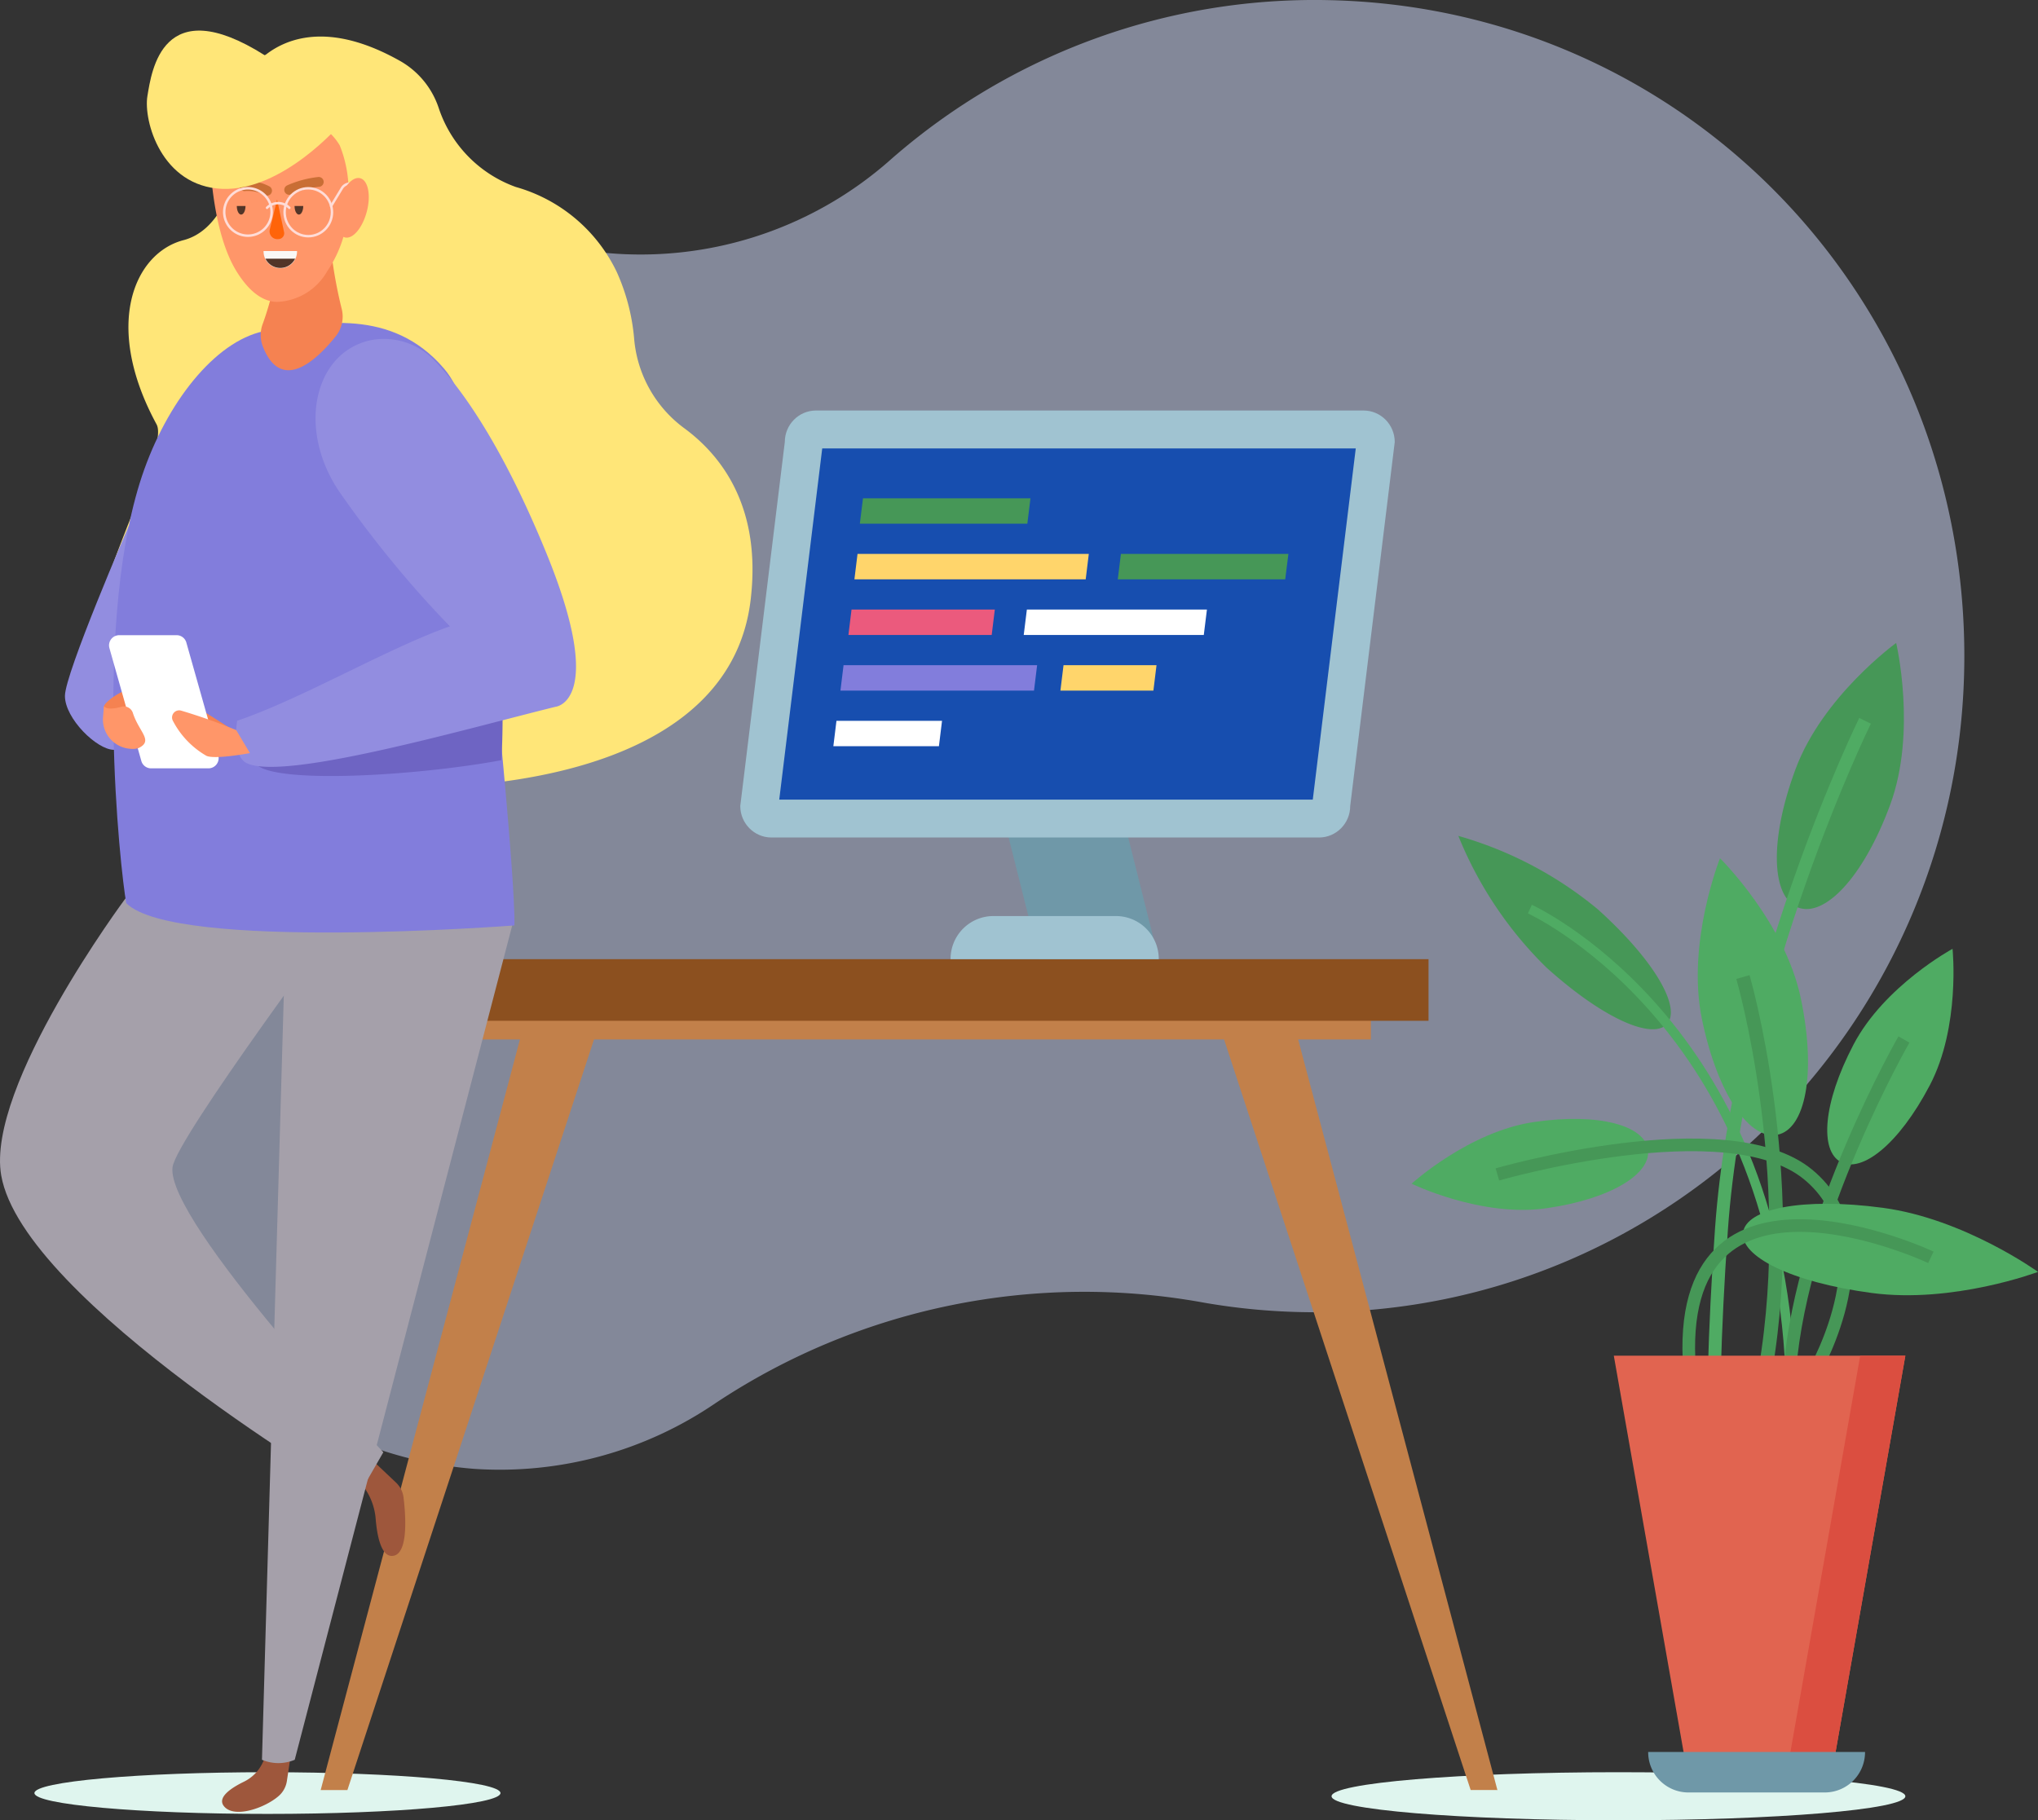 <svg xmlns="http://www.w3.org/2000/svg" width="150" height="134" viewBox="0 0 150 134"><rect x="0" y="0" width="150" height="134" fill="#333333" stroke="none"/><g id="Vector_Smart_Object21" data-name="Vector Smart Object21" transform="translate(-265.73 -267.876)"><g id="Group_125" data-name="Group 125"><path id="Path_243" data-name="Path 243" d="M302.566,399.873c0,.848-7.678,1.535-17.151,1.535s-17.151-.687-17.151-1.535,7.679-1.534,17.151-1.534S302.566,399.026,302.566,399.873Z" fill="#dff5ee"></path><path id="Path_244" data-name="Path 244" d="M405.967,400.107c0,.977-9.454,1.769-21.116,1.769s-21.116-.792-21.116-1.769,9.454-1.769,21.116-1.769S405.967,399.13,405.967,400.107Z" fill="#dff5ee"></path><path id="Path_245" data-name="Path 245" d="M363.535,267.887a47.287,47.287,0,0,0-32.172,11.668,27.723,27.723,0,0,1-21.782,6.86,21.969,21.969,0,0,0-24.811,19.563,22.857,22.857,0,0,0,.149,6.033,21.478,21.478,0,0,1-4.43,16.957,28.874,28.874,0,0,0,20.164,47.04,28.176,28.176,0,0,0,17.728-4.831,49.032,49.032,0,0,1,35.993-7.4,47.555,47.555,0,0,0,8.139.7c26.4,0,47.795-21.623,47.795-48.3C410.309,289.729,389.7,268.44,363.535,267.887Z" fill="#d4deff" opacity="0.5"></path><g id="Group_116" data-name="Group 116"><rect id="Rectangle_36" data-name="Rectangle 36" width="66.807" height="1.772" transform="translate(299.822 342.624)" fill="#c2804a"></rect><g id="Group_114" data-name="Group 114"><path id="Path_246" data-name="Path 246" d="M291.3,399.65l19.006-57.86-5.474-.538-15.5,58.4Z" fill="#c2804a"></path></g><g id="Group_115" data-name="Group 115"><path id="Path_247" data-name="Path 247" d="M375.941,399.65l-15.5-58.4-5.474.538,19.006,57.86Z" fill="#c2804a"></path></g><rect id="Rectangle_37" data-name="Rectangle 37" width="75.06" height="4.537" transform="translate(295.812 338.485)" fill="#8c501f"></rect></g><path id="Path_248" data-name="Path 248" d="M351.016,338.485h-8.8l-2.776-11.058h8.8Z" fill="#6f98a8"></path><g id="Path_249" data-name="Path 249" fill="#174eaf" stroke-miterlimit="10"><path d="M 362.81 328.133 L 322.511 328.133 C 322.036 328.133 321.645 327.754 321.612 327.275 L 324.878 300.586 L 324.888 300.501 L 324.888 300.416 C 324.888 299.906 325.293 299.492 325.79 299.492 L 366.089 299.492 C 366.564 299.492 366.954 299.871 366.988 300.35 L 363.722 327.039 L 363.711 327.124 L 363.711 327.209 C 363.711 327.719 363.307 328.133 362.81 328.133 Z" stroke="none"></path><path d="M 362.353 326.738 L 365.516 300.887 L 326.247 300.887 L 323.084 326.738 L 362.353 326.738 M 362.81 329.529 L 322.511 329.529 C 321.243 329.529 320.215 328.49 320.215 327.209 L 323.493 300.416 C 323.493 299.135 324.521 298.096 325.79 298.096 L 366.089 298.096 C 367.357 298.096 368.385 299.135 368.385 300.416 L 365.107 327.209 C 365.107 328.49 364.079 329.529 362.81 329.529 Z" stroke="none" fill="#a0c3d1"></path></g><path id="Path_250" data-name="Path 250" d="M351.016,338.485H335.693a3.157,3.157,0,0,1,3.141-3.174h9.042a3.157,3.157,0,0,1,3.141,3.174Z" fill="#a0c3d1"></path><g id="Group_117" data-name="Group 117"><path id="Path_251" data-name="Path 251" d="M341.344,306.429H329.016l.231-1.87h12.328Z" fill="#469757"></path></g><g id="Group_118" data-name="Group 118"><path id="Path_252" data-name="Path 252" d="M360.323,310.524H348l.231-1.87h12.328Z" fill="#469757"></path></g><g id="Group_119" data-name="Group 119"><path id="Path_253" data-name="Path 253" d="M354.331,314.619H341.078l.231-1.87h13.253Z" fill="#fff"></path></g><g id="Group_120" data-name="Group 120"><path id="Path_254" data-name="Path 254" d="M345.639,310.524H328.616l.229-1.87h17.023Z" fill="#ffd56b"></path></g><g id="Group_121" data-name="Group 121"><path id="Path_255" data-name="Path 255" d="M338.721,314.619H328.175l.229-1.87H338.95Z" fill="#eb5a7d"></path></g><g id="Group_122" data-name="Group 122"><path id="Path_256" data-name="Path 256" d="M341.835,318.714H327.588l.229-1.87h14.247Z" fill="#827ddc"></path></g><g id="Group_123" data-name="Group 123"><path id="Path_257" data-name="Path 257" d="M350.622,318.714h-6.844l.229-1.87h6.844Z" fill="#ffd56b"></path></g><g id="Group_124" data-name="Group 124"><path id="Path_258" data-name="Path 258" d="M334.836,322.809h-7.77l.229-1.87h7.77Z" fill="#fff"></path></g><path id="Path_259" data-name="Path 259" d="M283.977,273.327s3.144-5.517,11.222-.951a6.235,6.235,0,0,1,2.813,3.427,9.29,9.29,0,0,0,5.689,5.84,11.772,11.772,0,0,1,7.43,6.27,15.053,15.053,0,0,1,1.27,4.864,9.134,9.134,0,0,0,3.677,6.612c2.751,2.017,5.716,5.816,4.9,12.649-1.448,12.147-17.61,13.535-22.594,13.758-7.016.312-22.044-.781-25.448-5.465s5.522-19,4.316-21.219c-3.966-7.309-1.633-12.614,1.983-13.557C284.276,284.241,283.977,273.327,283.977,273.327Z" fill="#ffe678"></path><path id="Path_260" data-name="Path 260" d="M270.509,319.108c0,1.665,2.355,3.967,3.607,3.967s1.218-1,1.218-2.663-.111-13.866-.111-13.866S270.509,317.443,270.509,319.108Z" fill="#928de0"></path><path id="Path_261" data-name="Path 261" d="M287.164,396.849l-.319,2.135a1.813,1.813,0,0,1-.585,1.088c-1,.893-3.331,1.714-4.062.748-.494-.654.606-1.354,1.483-1.782a2.953,2.953,0,0,0,1.416-1.476l.31-.712Z" fill="#9e573c"></path><path id="Path_262" data-name="Path 262" d="M293.316,375.541l1.561,1.475a1.812,1.812,0,0,1,.555,1.1c.161,1.336.372,4.238-.831,4.3-.856.044-1.134-1.627-1.223-2.754a4.57,4.57,0,0,0-.669-2.019L292.32,377Z" fill="#9e573c"></path><path id="Path_263" data-name="Path 263" d="M274.965,334.012s-10.287,13.831-9.146,20.391c1.612,9.271,26.2,23.726,26.2,23.726l1.925-3.345s-16.032-17-15.515-20.987c.277-2.137,12.788-18.91,12.788-18.91Z" fill="#a5a0aa"></path><path id="Path_264" data-name="Path 264" d="M303.536,335.594l-16.114,61.829a3.1,3.1,0,0,1-2.411,0l1.751-61.31Z" fill="#a5a0aa"></path><path id="Path_265" data-name="Path 265" d="M285.463,292.2c3.778-.553,9.09-1.709,12.948,2.81,2.538,2.973,2.344,9.332,3.042,15.983,2.375,22.642,2.138,25.009,2.138,25.009s-25.034,1.932-28.569-1.641c-.425-2.31-2.529-21.2,1.337-31.959C278.274,297.079,281.867,292.731,285.463,292.2Z" fill="#827ddc"></path><path id="Path_266" data-name="Path 266" d="M284.747,324.274c-1.87-1.265,2.993-3.417,2.993-3.417,4.839-1.651,9.365-3.327,14.818-3.144a80.148,80.148,0,0,1-9.834-11.082c-3.992-5.709-4.686-13.308,1.86-11.5a9.975,9.975,0,0,1,1.39.691c2.519,2.875,4.883,7.793,6.2,16.128a67,67,0,0,1,.466,11.887C296.565,324.961,286.657,325.567,284.747,324.274Z" fill="#6e64c3"></path><path id="Path_267" data-name="Path 267" d="M293.077,292.907a5.136,5.136,0,0,1,4.672,1.556c1.765,1.833,4.806,5.854,8.182,14.1,4.489,10.967.7,11.34.7,11.34-6.692,1.651-20.053,5.5-22.765,4.141-1.094-.548-.682-3.107-.682-3.107,4.839-1.651,11.057-5.332,15.647-6.948a82.118,82.118,0,0,1-8.027-9.77C287.508,299.509,288.836,293.758,293.077,292.907Z" fill="#928de0"></path><path id="Path_268" data-name="Path 268" d="M283.04,321.717l-2.524-1.6a.391.391,0,0,0-.583.441l.287,1.021,2.382,1.35Z" fill="#f58251"></path><path id="Path_269" data-name="Path 269" d="M286.261,286.567h3.869a34.794,34.794,0,0,0,.754,4.064,2.314,2.314,0,0,1-.434,1.99c-1.279,1.6-3.984,4.326-5.377.754a2.336,2.336,0,0,1-.008-1.65A22.122,22.122,0,0,0,286.261,286.567Z" fill="#f58251"></path><path id="Path_270" data-name="Path 270" d="M291.361,282.6a8.935,8.935,0,0,1-1.549,5.243,4.429,4.429,0,0,1-3.724,2.258c-1.259-.039-2.233-1.108-2.918-2.2-2.223-3.535-2.029-10.44-2.029-10.44s7.16-2.978,9.594,1.118A8.973,8.973,0,0,1,291.361,282.6Z" fill="#ff9669"></path><path id="Path_271" data-name="Path 271" d="M287.592,286.357a1.232,1.232,0,1,1-2.463,0Z" fill="#f9f8f7"></path><path id="Path_272" data-name="Path 272" d="M287.451,286.921a1.215,1.215,0,0,1-2.182,0Z" fill="#523528"></path><path id="Path_273" data-name="Path 273" d="M287.409,283.042c0,.349.143.631.321.631s.32-.282.32-.631" fill="#523528"></path><path id="Path_274" data-name="Path 274" d="M283.159,283.042c0,.349.143.631.32.631s.321-.282.321-.631" fill="#523528"></path><path id="Path_275" data-name="Path 275" d="M286.124,282.566l-.54,2.223a.572.572,0,0,0,.641.686h0a.426.426,0,0,0,.413-.517Z" fill="#ff640a"></path><path id="Path_276" data-name="Path 276" d="M287.015,281.852a7.343,7.343,0,0,1,2.175-.585" fill="none" stroke="#c96e35" stroke-linecap="round" stroke-miterlimit="10" stroke-width="0.724"></path><path id="Path_277" data-name="Path 277" d="M285.386,281.915a3.025,3.025,0,0,0-1.663-.334" fill="none" stroke="#c96e35" stroke-linecap="round" stroke-miterlimit="10" stroke-width="0.724"></path><path id="Path_278" data-name="Path 278" d="M290.781,277.013s-4.226,4.949-8.7,4.766-5.809-5.013-5.5-6.842,1.081-7.757,8.622-3C285.2,271.937,295.923,270.894,290.781,277.013Z" fill="#ffe678"></path><ellipse id="Ellipse_8" data-name="Ellipse 8" cx="1.744" cy="1.763" rx="1.744" ry="1.763" transform="translate(286.677 281.737)" fill="none" stroke="#ffdcd7" stroke-linecap="round" stroke-miterlimit="10" stroke-width="0.181"></ellipse><path id="Path_279" data-name="Path 279" d="M287.024,283.173a1.153,1.153,0,0,0-1.641,0" fill="none" stroke="#ffdcd7" stroke-linecap="round" stroke-miterlimit="10" stroke-width="0.181"></path><path id="Path_280" data-name="Path 280" d="M282.233,283.5a1.745,1.745,0,1,0,1.744-1.764A1.754,1.754,0,0,0,282.233,283.5Z" fill="none" stroke="#ffdcd7" stroke-linecap="round" stroke-miterlimit="10" stroke-width="0.181"></path><path id="Path_281" data-name="Path 281" d="M290.1,283.042l.795-1.31a.694.694,0,0,1,.594-.337H292.5v1.318" fill="none" stroke="#ffdcd7" stroke-linecap="round" stroke-miterlimit="10" stroke-width="0.181"></path><path id="Path_282" data-name="Path 282" d="M290.625,282.895c-.312,1.2-.1,2.306.485,2.459s1.3-.7,1.617-1.9.1-2.306-.485-2.459S290.938,281.691,290.625,282.895Z" fill="#ff9669"></path><path id="Path_283" data-name="Path 283" d="M275.558,318.963s-.866,2.173-1.363,2.148-.909-.881-.811-1.258S275.388,318.109,275.558,318.963Z" fill="#f58251"></path><path id="Path_284" data-name="Path 284" d="M276.85,324.438h4.228a.75.75,0,0,0,.715-.958l-2.347-8.3a.745.745,0,0,0-.715-.545H274.5a.75.75,0,0,0-.715.958l2.347,8.3A.745.745,0,0,0,276.85,324.438Z" fill="#fff"></path><path id="Path_285" data-name="Path 285" d="M284.125,323.316s-2.62.495-3.213.194a6.348,6.348,0,0,1-2.449-2.557.524.524,0,0,1,.606-.762,42.1,42.1,0,0,1,4.047,1.433Z" fill="#ff9669"></path><path id="Path_286" data-name="Path 286" d="M273.316,320.638A2.164,2.164,0,0,0,275.35,323a1.4,1.4,0,0,0,.6-.064c1.077-.546.026-1.154-.433-2.552a.693.693,0,0,0-.832-.484c-1.163.331-1.306-.049-1.306-.049Z" fill="#ff9669"></path><path id="Path_287" data-name="Path 287" d="M404.843,327.139c-1.991,5.379-4.84,8.274-6.763,7.548s-2.191-4.8-.2-10.18,7.411-9.3,7.411-9.3S406.834,321.76,404.843,327.139Z" fill="#469757"></path><path id="Path_288" data-name="Path 288" d="M407.762,347.778c-2.272,4.334-5,6.469-6.549,5.639s-1.333-4.309.938-8.643,7.289-7.05,7.289-7.05S410.035,343.445,407.762,347.778Z" fill="#4fab63"></path><path id="Path_289" data-name="Path 289" d="M378.658,350.47c4.8-.693,8.118.28,8.366,2.033s-2.664,3.625-7.468,4.318-9.93-1.807-9.93-1.807S373.854,351.163,378.658,350.47Z" fill="#4fab63"></path><path id="Path_290" data-name="Path 290" d="M398.275,341.374c1.171,5.62.3,9.607-1.708,10.035s-4.4-2.867-5.568-8.487,1.326-11.865,1.326-11.865S397.1,335.754,398.275,341.374Z" fill="#4fab63"></path><path id="Path_291" data-name="Path 291" d="M383.327,334.811c4.242,3.823,6.143,7.259,5.1,8.442s-4.64-.333-8.881-4.155a28.56,28.56,0,0,1-6.479-9.687A28.116,28.116,0,0,1,383.327,334.811Z" fill="#469757"></path><path id="Path_292" data-name="Path 292" d="M403,320.939s-9.246,18.859-10.566,37.4c-.28,3.938-.441,7.387-.522,10.377" fill="none" stroke="#4fab63" stroke-miterlimit="10" stroke-width="0.953"></path><path id="Path_293" data-name="Path 293" d="M378.333,334.8s17.48,7.967,19.094,32.88" fill="none" stroke="#4fab63" stroke-miterlimit="10" stroke-width="0.698"></path><path id="Path_294" data-name="Path 294" d="M375.941,354.331s16.9-4.894,22.861,0,.532,14.381.532,14.381" fill="none" stroke="#469757" stroke-miterlimit="10" stroke-width="0.93"></path><path id="Path_295" data-name="Path 295" d="M394.013,339.8s4.147,14.231,1.653,28.914" fill="none" stroke="#469757" stroke-miterlimit="10" stroke-width="1.015"></path><path id="Path_296" data-name="Path 296" d="M405.862,344.4s-7.49,13.045-8.4,24.317" fill="none" stroke="#469757" stroke-miterlimit="10" stroke-width="0.93"></path><path id="Path_297" data-name="Path 297" d="M403.49,363.059c-5.994-.8-9.694-2.724-9.468-4.455s4.294-2.615,10.289-1.814,11.42,4.716,11.42,4.716S409.484,363.86,403.49,363.059Z" fill="#4fab63"></path><path id="Path_298" data-name="Path 298" d="M407.846,360.434s-19.077-8.989-17.756,8.278" fill="none" stroke="#469757" stroke-miterlimit="10" stroke-width="0.93"></path><path id="Path_299" data-name="Path 299" d="M400.415,399.218H390.061l-5.552-31.541h21.458Z" fill="#e16450"></path><path id="Path_300" data-name="Path 300" d="M402.644,367.677l-5.552,31.541h3.323l5.552-31.541Z" fill="#db4e40"></path><path id="Path_301" data-name="Path 301" d="M400.054,399.829H389.987a2.964,2.964,0,0,1-2.948-2.98H403A2.965,2.965,0,0,1,400.054,399.829Z" fill="#6f98a8"></path></g></g></svg>